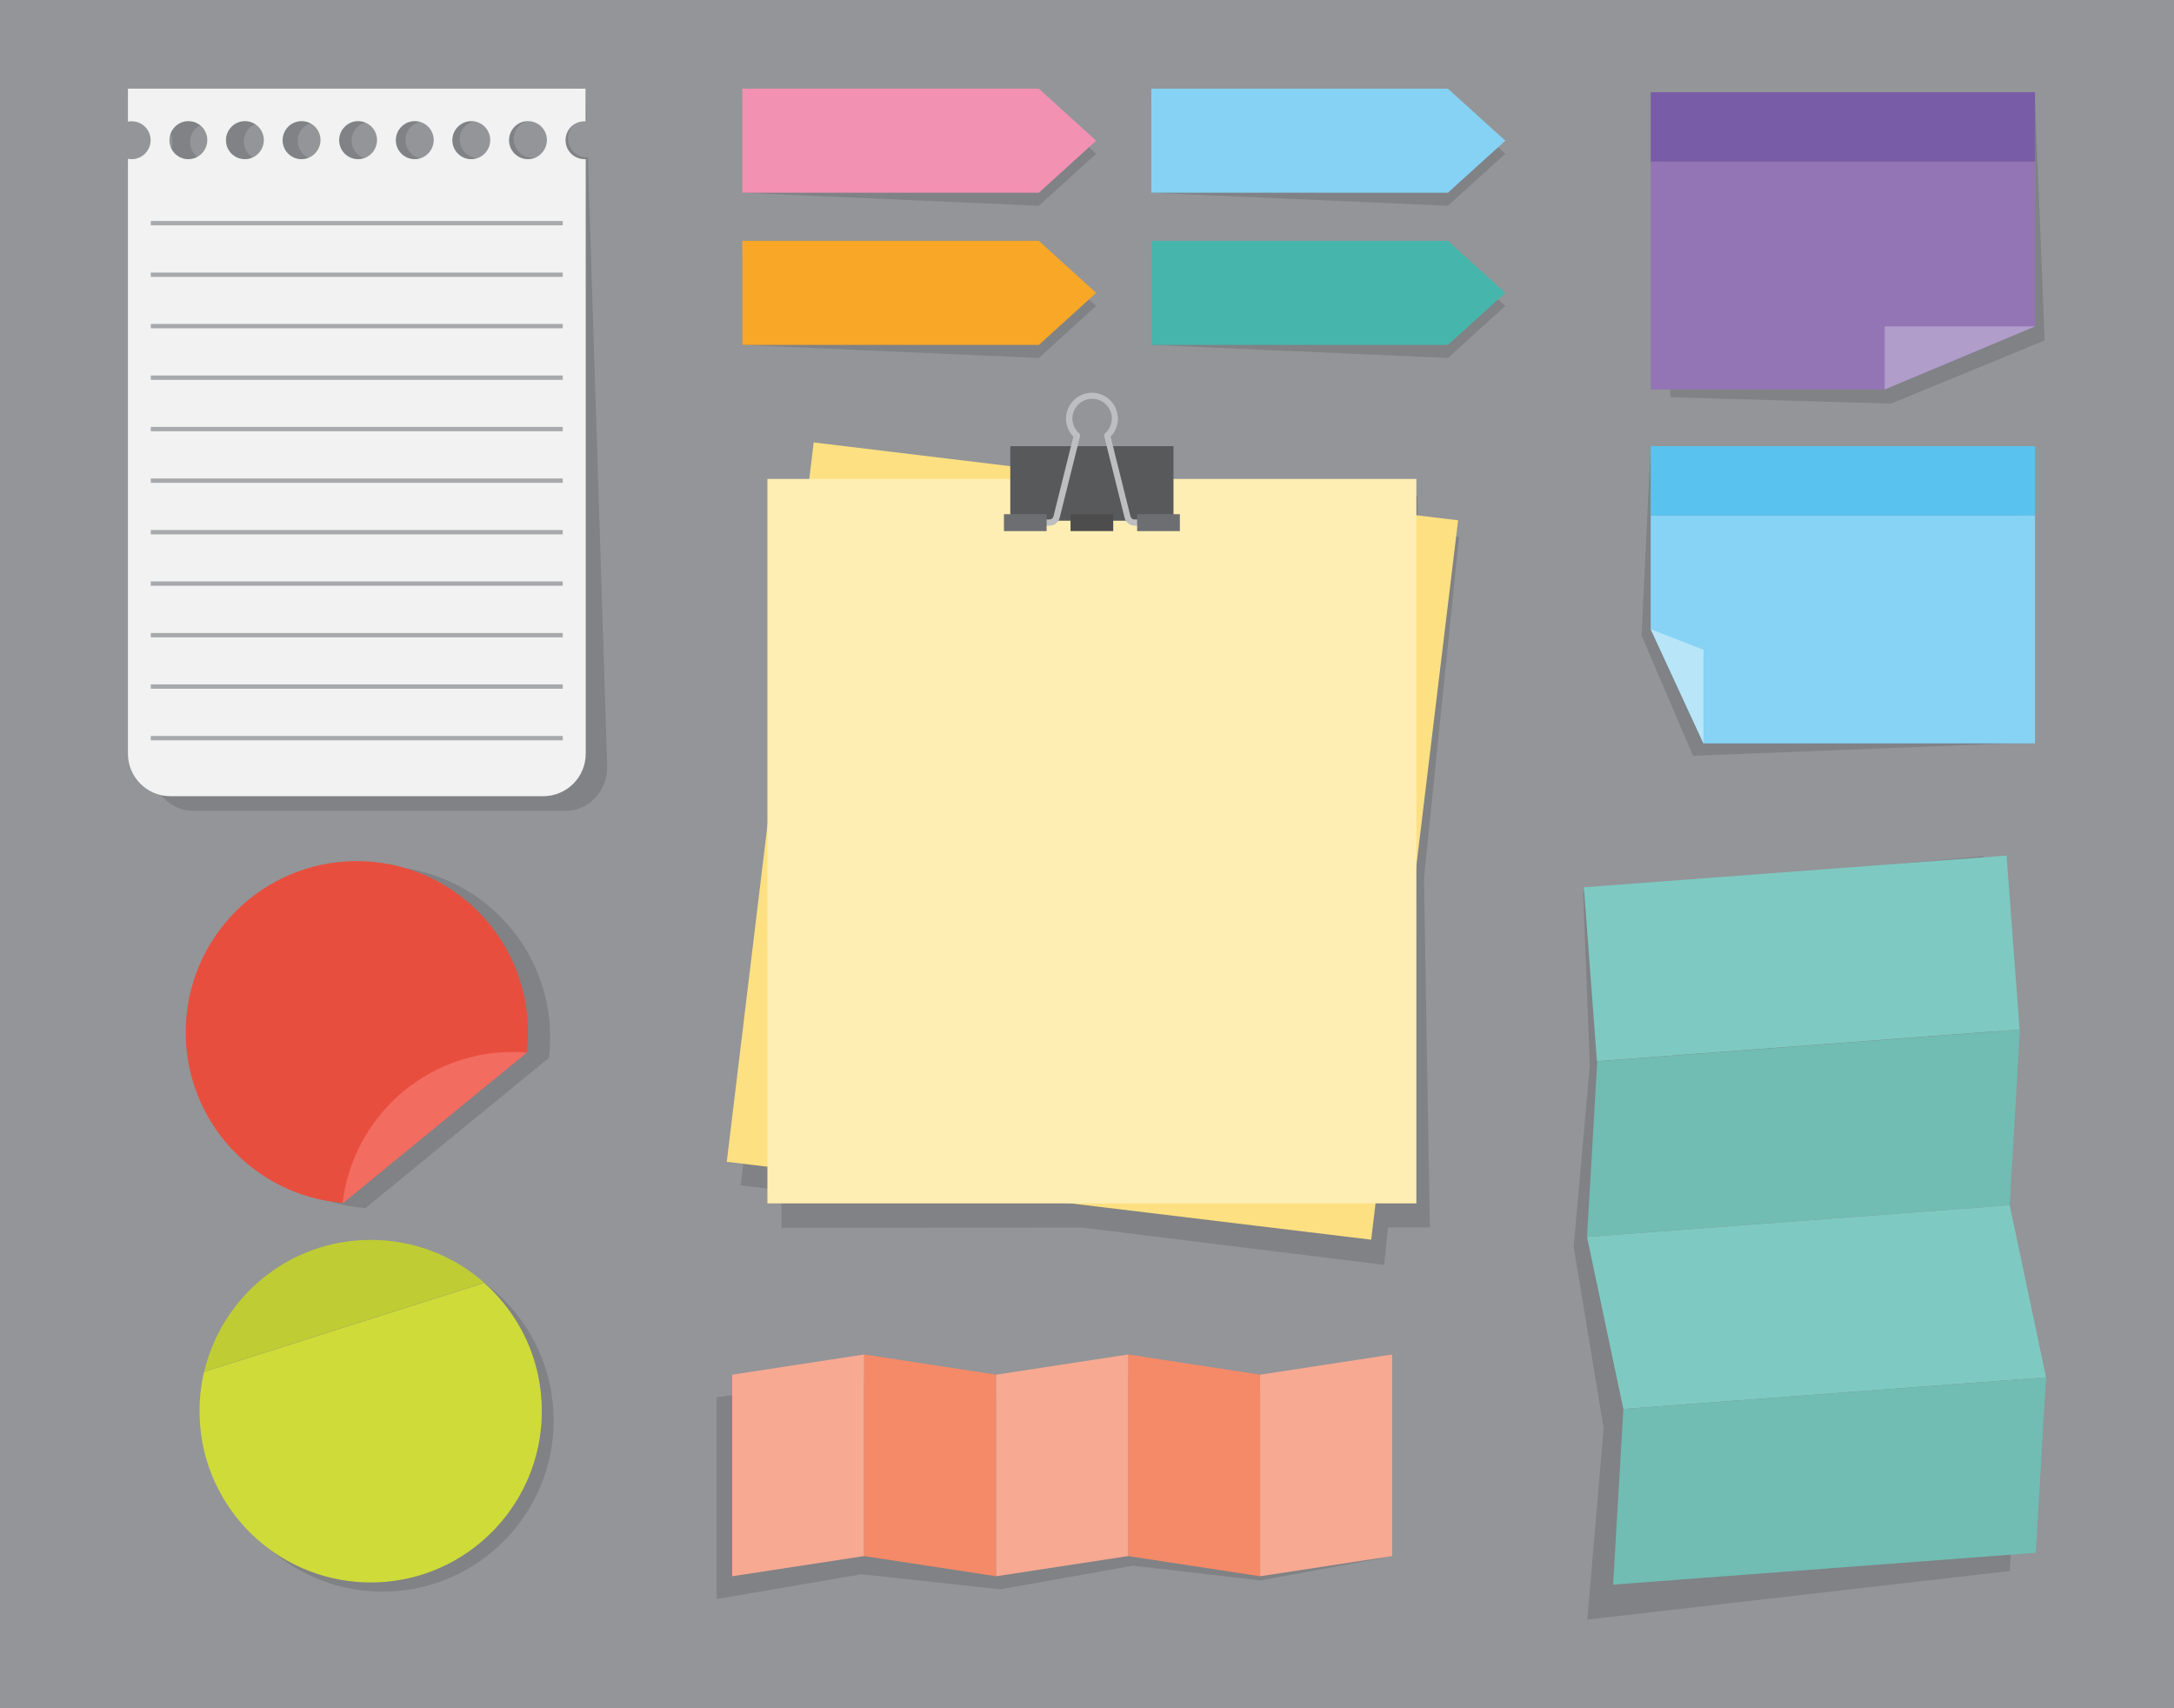 <?xml version="1.0" encoding="utf-8"?>
<!-- Generator: Adobe Illustrator 18.0.0, SVG Export Plug-In . SVG Version: 6.00 Build 0)  -->
<!DOCTYPE svg PUBLIC "-//W3C//DTD SVG 1.1//EN" "http://www.w3.org/Graphics/SVG/1.1/DTD/svg11.dtd">
<svg version="1.1" id="Layer_1" xmlns="http://www.w3.org/2000/svg" xmlns:xlink="http://www.w3.org/1999/xlink" x="0px" y="0px"
	 viewBox="0 0 1400 1100" enable-background="new 0 0 1400 1100" xml:space="preserve">
<g>
	<rect fill="#939598" width="1400" height="1100"/>
	<g>
		<polygon fill="#808285" points="808.8,898.7 727.3,886.9 642.7,899.2 554,886.9 461.5,899.8 461.5,1029.7 554.8,1013.7 
			644.2,1023.4 729.5,1008.2 811.6,1017.7 889.8,1003.3 886.5,886.9 		"/>
		<polygon fill="#808285" points="1278.4,776 1284.9,661.4 1277.3,551.3 1019.5,574.2 1023.8,686.3 1013.4,802.9 1032.7,919.6 
			1022.2,1042.9 1294.3,1011.6 1300.8,890.6 		"/>
		<path fill="#808285" d="M319.3,832.1c-19.5-17.2-45-27.7-73-27.7c-52.2,0-95.9,36.3-107.3,84.9c-1.9,8.1-2.9,16.6-2.9,25.3
			c0,57.8,44.5,105.2,101,109.9c3,0.3,6.1,0.4,9.2,0.4c56.6,0,103.2-42.7,109.5-97.6c0.5-4.2,0.7-8.4,0.7-12.7
			C356.5,881.8,342.1,852.3,319.3,832.1z"/>
		<path fill="#808285" d="M354.3,668c0-60.9-49.4-110.2-110.2-110.2c-60.9,0-110.2,49.4-110.2,110.2c0,57.8,44.5,105.2,101,109.9
			l0.1,0c0,0.1,0,0.3-0.1,0.4l118.7-97.2c-0.1,0-0.3,0-0.4,0l0.4-0.4C354,676.5,354.3,672.3,354.3,668z"/>
		<polygon fill="#808285" points="669,230.5 478,222.1 478,163.5 669,163.5 705.9,197 		"/>
		<path fill="#808285" d="M377.1,77.4c0.2,0,0.5,0,0.7,0l-0.6-20.4l-280,2.5v20.5c0.7-0.2,1.5-0.2,2.3-0.3
			c6.4-0.1,11.6,5.2,11.6,11.8c0,6.6-5.2,12-11.6,12c-0.8,0-1.6-0.1-2.3-0.2V493c0,16.1,12.2,29.1,27.2,29.1h240
			c15.2,0,27.1-13.1,26.6-29.3l-12.4-391.5c-0.2,0-0.5,0-0.7,0c-6.5,0.1-11.9-5.3-12.1-11.9C365.5,82.9,370.6,77.5,377.1,77.4z
			 M342.2,77.7c6.5-0.1,11.9,5.2,12.1,11.8c0.2,6.6-4.9,12-11.4,12.1c-6.5,0.1-11.9-5.3-12.1-11.9C330.6,83.2,335.7,77.8,342.2,77.7
			z M307.4,78c6.5-0.1,11.8,5.2,12,11.8c0.2,6.6-5,12-11.4,12.1c-6.5,0.1-11.8-5.3-12-11.9C295.8,83.5,300.9,78.1,307.4,78z
			 M272.6,78.3c6.4-0.1,11.8,5.2,11.9,11.8c0.1,6.6-5,12-11.5,12.1c-6.5,0.1-11.8-5.3-11.9-11.9C261,83.8,266.2,78.4,272.6,78.3z
			 M237.9,78.6c6.4-0.1,11.8,5.2,11.9,11.8c0.1,6.6-5,12-11.5,12c-6.5,0.1-11.8-5.3-11.9-11.9C226.3,84.1,231.4,78.7,237.9,78.6z
			 M203.2,78.9c6.4-0.1,11.7,5.2,11.8,11.8c0.1,6.6-5.1,12-11.5,12c-6.4,0.1-11.7-5.3-11.8-11.8C191.6,84.4,196.8,79,203.2,78.9z
			 M168.6,79.2c6.4-0.1,11.7,5.2,11.7,11.8c0.1,6.6-5.1,12-11.6,12c-6.4,0.1-11.7-5.3-11.7-11.8C157,84.6,162.1,79.3,168.6,79.2z
			 M134,79.5c6.4-0.1,11.6,5.2,11.7,11.8c0,6.6-5.2,12-11.6,12c-6.4,0.1-11.7-5.2-11.7-11.8C122.4,84.9,127.6,79.6,134,79.5z"/>
		<g>
			<polygon fill="#808285" points="917,565.4 939.6,345.6 913.2,342.7 912.8,319.3 720.7,321.4 531.5,300.4 528.8,323.5 
				502.8,323.8 503,542.5 477,763.3 503.2,766.5 503.2,790.6 697,790.5 891.4,814.5 893.8,790.4 920.8,790.4 			"/>
			
				<rect x="494.2" y="308.4" transform="matrix(0.993 0.12 -0.12 0.993 70.269 -80.655)" fill="#FDE081" width="417.9" height="466.5"/>
			<rect x="494.2" y="308.4" fill="#FFEEB3" width="417.9" height="466.5"/>
			<g>
				<rect x="650.6" y="287.3" fill="#58595B" width="105.1" height="48"/>
				<path fill="#BCBEC0" d="M730.5,334.5c-1.2,0-2.2-0.8-2.5-2l-12.8-51.3c3-3.1,4.7-7.3,4.7-11.6c0-9.2-7.5-16.7-16.7-16.7
					s-16.7,7.5-16.7,16.7c0,4.4,1.7,8.5,4.7,11.6l-12.8,51.3c-0.3,1.2-1.3,2-2.5,2h-11v4h11c3.1,0,5.7-2.1,6.5-5.1l13.1-52.4
					c0.2-0.7-0.1-1.5-0.6-2c-2.7-2.4-4.3-5.9-4.3-9.5c0-7,5.7-12.7,12.7-12.7s12.7,5.7,12.7,12.7c0,3.6-1.6,7.1-4.3,9.5
					c-0.6,0.5-0.8,1.3-0.6,2l13.1,52.4c0.7,3,3.4,5.1,6.5,5.1h11v-4H730.5z"/>
				<rect x="646.5" y="331.1" fill="#6D6E71" width="27.5" height="10.9"/>
				<rect x="732.3" y="331.1" fill="#6D6E71" width="27.5" height="10.9"/>
				<polygon fill="#4D4D4D" points="703.2,331.1 689.4,331.1 689.4,342 703.2,342 716.9,342 716.9,331.1 				"/>
			</g>
		</g>
		<g>
			<path fill="#F2F2F2" d="M364.2,90.3c0-6.8,5.5-12.2,12.2-12.2c0.2,0,0.5,0,0.7,0V57.1H82.4v21.2c0.8-0.2,1.6-0.2,2.4-0.2
				c6.8,0,12.2,5.5,12.2,12.2s-5.5,12.2-12.2,12.2c-0.8,0-1.6-0.1-2.4-0.2v383c0,15.1,12.2,27.4,27.4,27.4h240
				c15.1,0,27.4-12.2,27.4-27.4V102.5c-0.2,0-0.5,0-0.7,0C369.6,102.5,364.2,97,364.2,90.3z M121.3,102.5c-6.8,0-12.2-5.5-12.2-12.2
				S114.5,78,121.3,78c6.8,0,12.2,5.5,12.2,12.2S128,102.5,121.3,102.5z M157.7,102.5c-6.8,0-12.2-5.5-12.2-12.2S151,78,157.7,78
				c6.8,0,12.2,5.5,12.2,12.2S164.5,102.5,157.7,102.5z M194.2,102.5c-6.8,0-12.2-5.5-12.2-12.2S187.4,78,194.2,78
				c6.8,0,12.2,5.5,12.2,12.2S200.9,102.5,194.2,102.5z M230.6,102.5c-6.8,0-12.2-5.5-12.2-12.2S223.9,78,230.6,78
				c6.8,0,12.2,5.5,12.2,12.2S237.4,102.5,230.6,102.5z M267.1,102.5c-6.8,0-12.2-5.5-12.2-12.2S260.3,78,267.1,78
				c6.8,0,12.2,5.5,12.2,12.2S273.8,102.5,267.1,102.5z M303.5,102.5c-6.8,0-12.2-5.5-12.2-12.2S296.7,78,303.5,78
				c6.8,0,12.2,5.5,12.2,12.2S310.3,102.5,303.5,102.5z M340,102.5c-6.8,0-12.2-5.5-12.2-12.2S333.2,78,340,78
				c6.8,0,12.2,5.5,12.2,12.2S346.7,102.5,340,102.5z"/>
			<g>
				<rect x="97.1" y="142.3" fill="#A7A9AC" width="265.3" height="2.8"/>
			</g>
			<g>
				<rect x="97.1" y="175.5" fill="#A7A9AC" width="265.3" height="2.8"/>
			</g>
			<g>
				<rect x="97.1" y="208.6" fill="#A7A9AC" width="265.3" height="2.8"/>
			</g>
			<g>
				<rect x="97.1" y="241.8" fill="#A7A9AC" width="265.3" height="2.8"/>
			</g>
			<g>
				<rect x="97.1" y="274.9" fill="#A7A9AC" width="265.3" height="2.8"/>
			</g>
			<g>
				<rect x="97.1" y="308.1" fill="#A7A9AC" width="265.3" height="2.8"/>
			</g>
			<g>
				<rect x="97.1" y="341.3" fill="#A7A9AC" width="265.3" height="2.8"/>
			</g>
			<g>
				<rect x="97.1" y="374.4" fill="#A7A9AC" width="265.3" height="2.8"/>
			</g>
			<g>
				<rect x="97.1" y="407.6" fill="#A7A9AC" width="265.3" height="2.8"/>
			</g>
			<g>
				<rect x="97.1" y="440.7" fill="#A7A9AC" width="265.3" height="2.8"/>
			</g>
			<g>
				<rect x="97.1" y="473.9" fill="#A7A9AC" width="265.3" height="2.8"/>
			</g>
		</g>
		<polygon fill="#F8A727" points="669,222.1 478,222.1 478,155.1 669,155.1 705.9,188.6 		"/>
		<polygon fill="#808285" points="669,132.5 478,124.1 478,65.5 669,65.5 705.9,99 		"/>
		<polygon fill="#F391B2" points="669,124.1 478,124.1 478,57.1 669,57.1 705.9,90.6 		"/>
		<polygon fill="#808285" points="932.4,230.5 741.4,222.1 741.4,163.5 932.4,163.5 969.4,197 		"/>
		<polygon fill="#46B6AC" points="932.4,222.1 741.4,222.1 741.4,155.1 932.4,155.1 969.4,188.6 		"/>
		<polygon fill="#808285" points="932.4,132.5 741.4,124.1 741.4,65.5 932.4,65.5 969.4,99 		"/>
		<polygon fill="#86D2F4" points="932.4,124.1 741.4,124.1 741.4,57.1 932.4,57.1 969.4,90.6 		"/>
		<polygon fill="#808285" points="1071.3,71.2 1072.3,113.9 1075.7,255.8 1217.8,259.9 1316.7,219.2 1312.2,106.4 1310.2,59.4 		"/>
		<g>
			<g>
				<rect x="1063" y="59.4" fill="#785CA7" width="247.5" height="44.7"/>
				<polygon fill="#9375B5" points="1063,104.1 1063,250.8 1213.7,250.8 1310.5,210.2 1310.5,104.1 				"/>
			</g>
			<polygon fill="#B09DCA" points="1213.7,250.8 1310.5,210.2 1213.7,210.2 			"/>
		</g>
		<polygon fill="#808285" points="1063,287.3 1060.8,332.8 1057.1,409.1 1090.3,486.7 1209.9,482 1300.8,478.4 1300.8,438.8 
			1300.8,337.9 1300.8,296.7 		"/>
		<g>
			<rect x="1063" y="287.3" fill="#5AC2EF" width="247.5" height="44.7"/>
			<g>
				<polygon fill="#86D3F5" points="1063,332 1063,405.1 1097,478.7 1213.7,478.7 1310.5,478.7 1310.5,438.1 1310.5,332 				"/>
				<polygon fill="#B8E5F7" points="1097,418.4 1063,405.1 1097,478.7 				"/>
			</g>
		</g>
		<g>
			<path fill="#E84E3E" d="M340,664.7c0-60.9-49.4-110.2-110.2-110.2c-60.9,0-110.2,49.4-110.2,110.2c0,57.8,44.5,105.2,101,109.9
				l118.7-97.2C339.8,673.2,340,669,340,664.7z"/>
			<path fill="#F26C60" d="M339.3,677.8c-3-0.3-6.1-0.4-9.2-0.4c-56.6,0-103.2,42.7-109.5,97.6L339.3,677.8z"/>
		</g>
		<g>
			<path fill="#CFDB39" d="M311.8,826.1l-180.4,57.3c-1.9,8.1-2.9,16.6-2.9,25.3c0,57.8,44.5,105.2,101,109.9c3,0.3,6.1,0.4,9.2,0.4
				c56.6,0,103.2-42.7,109.5-97.6c0.5-4.2,0.7-8.4,0.7-12.7C349,875.8,334.6,846.3,311.8,826.1z"/>
			<path fill="#BFCC34" d="M238.8,798.4c-52.2,0-95.9,36.3-107.3,84.9l180.4-57.3C292.4,808.8,266.8,798.4,238.8,798.4z"/>
		</g>
		<g>
			
				<rect x="1024" y="561.1" transform="matrix(0.997 -7.480906e-02 7.480906e-02 0.997 -42.923 88.545)" fill="#7ECAC2" width="273" height="112.3"/>
			<polygon fill="#71BCB3" points="1294.2,776.1 1022,796.5 1028.6,683.4 1300.8,663 			"/>
			<polygon fill="#7ECAC2" points="1317.6,886.9 1045.4,907.3 1022,796.5 1294.2,776.1 			"/>
			<polygon fill="#71BCB3" points="1311,999.9 1038.8,1020.4 1045.4,907.3 1317.6,886.9 			"/>
		</g>
		<g>
			<polygon fill="#F8A992" points="556.5,1002 471.5,1015 471.5,885.2 556.5,872.2 			"/>
			<polygon fill="#F58A68" points="556.5,1002 641.5,1015 641.5,885.2 556.5,872.2 			"/>
			<polygon fill="#F58A68" points="726.5,1002 811.5,1015 811.5,885.2 726.5,872.2 			"/>
			<polygon fill="#F8A992" points="896.5,1002 811.5,1015 811.5,885.2 896.5,872.2 			"/>
			<polygon fill="#F8A992" points="726.5,1002 641.5,1015 641.5,885.2 726.5,872.2 			"/>
		</g>
	</g>
</g>
</svg>
